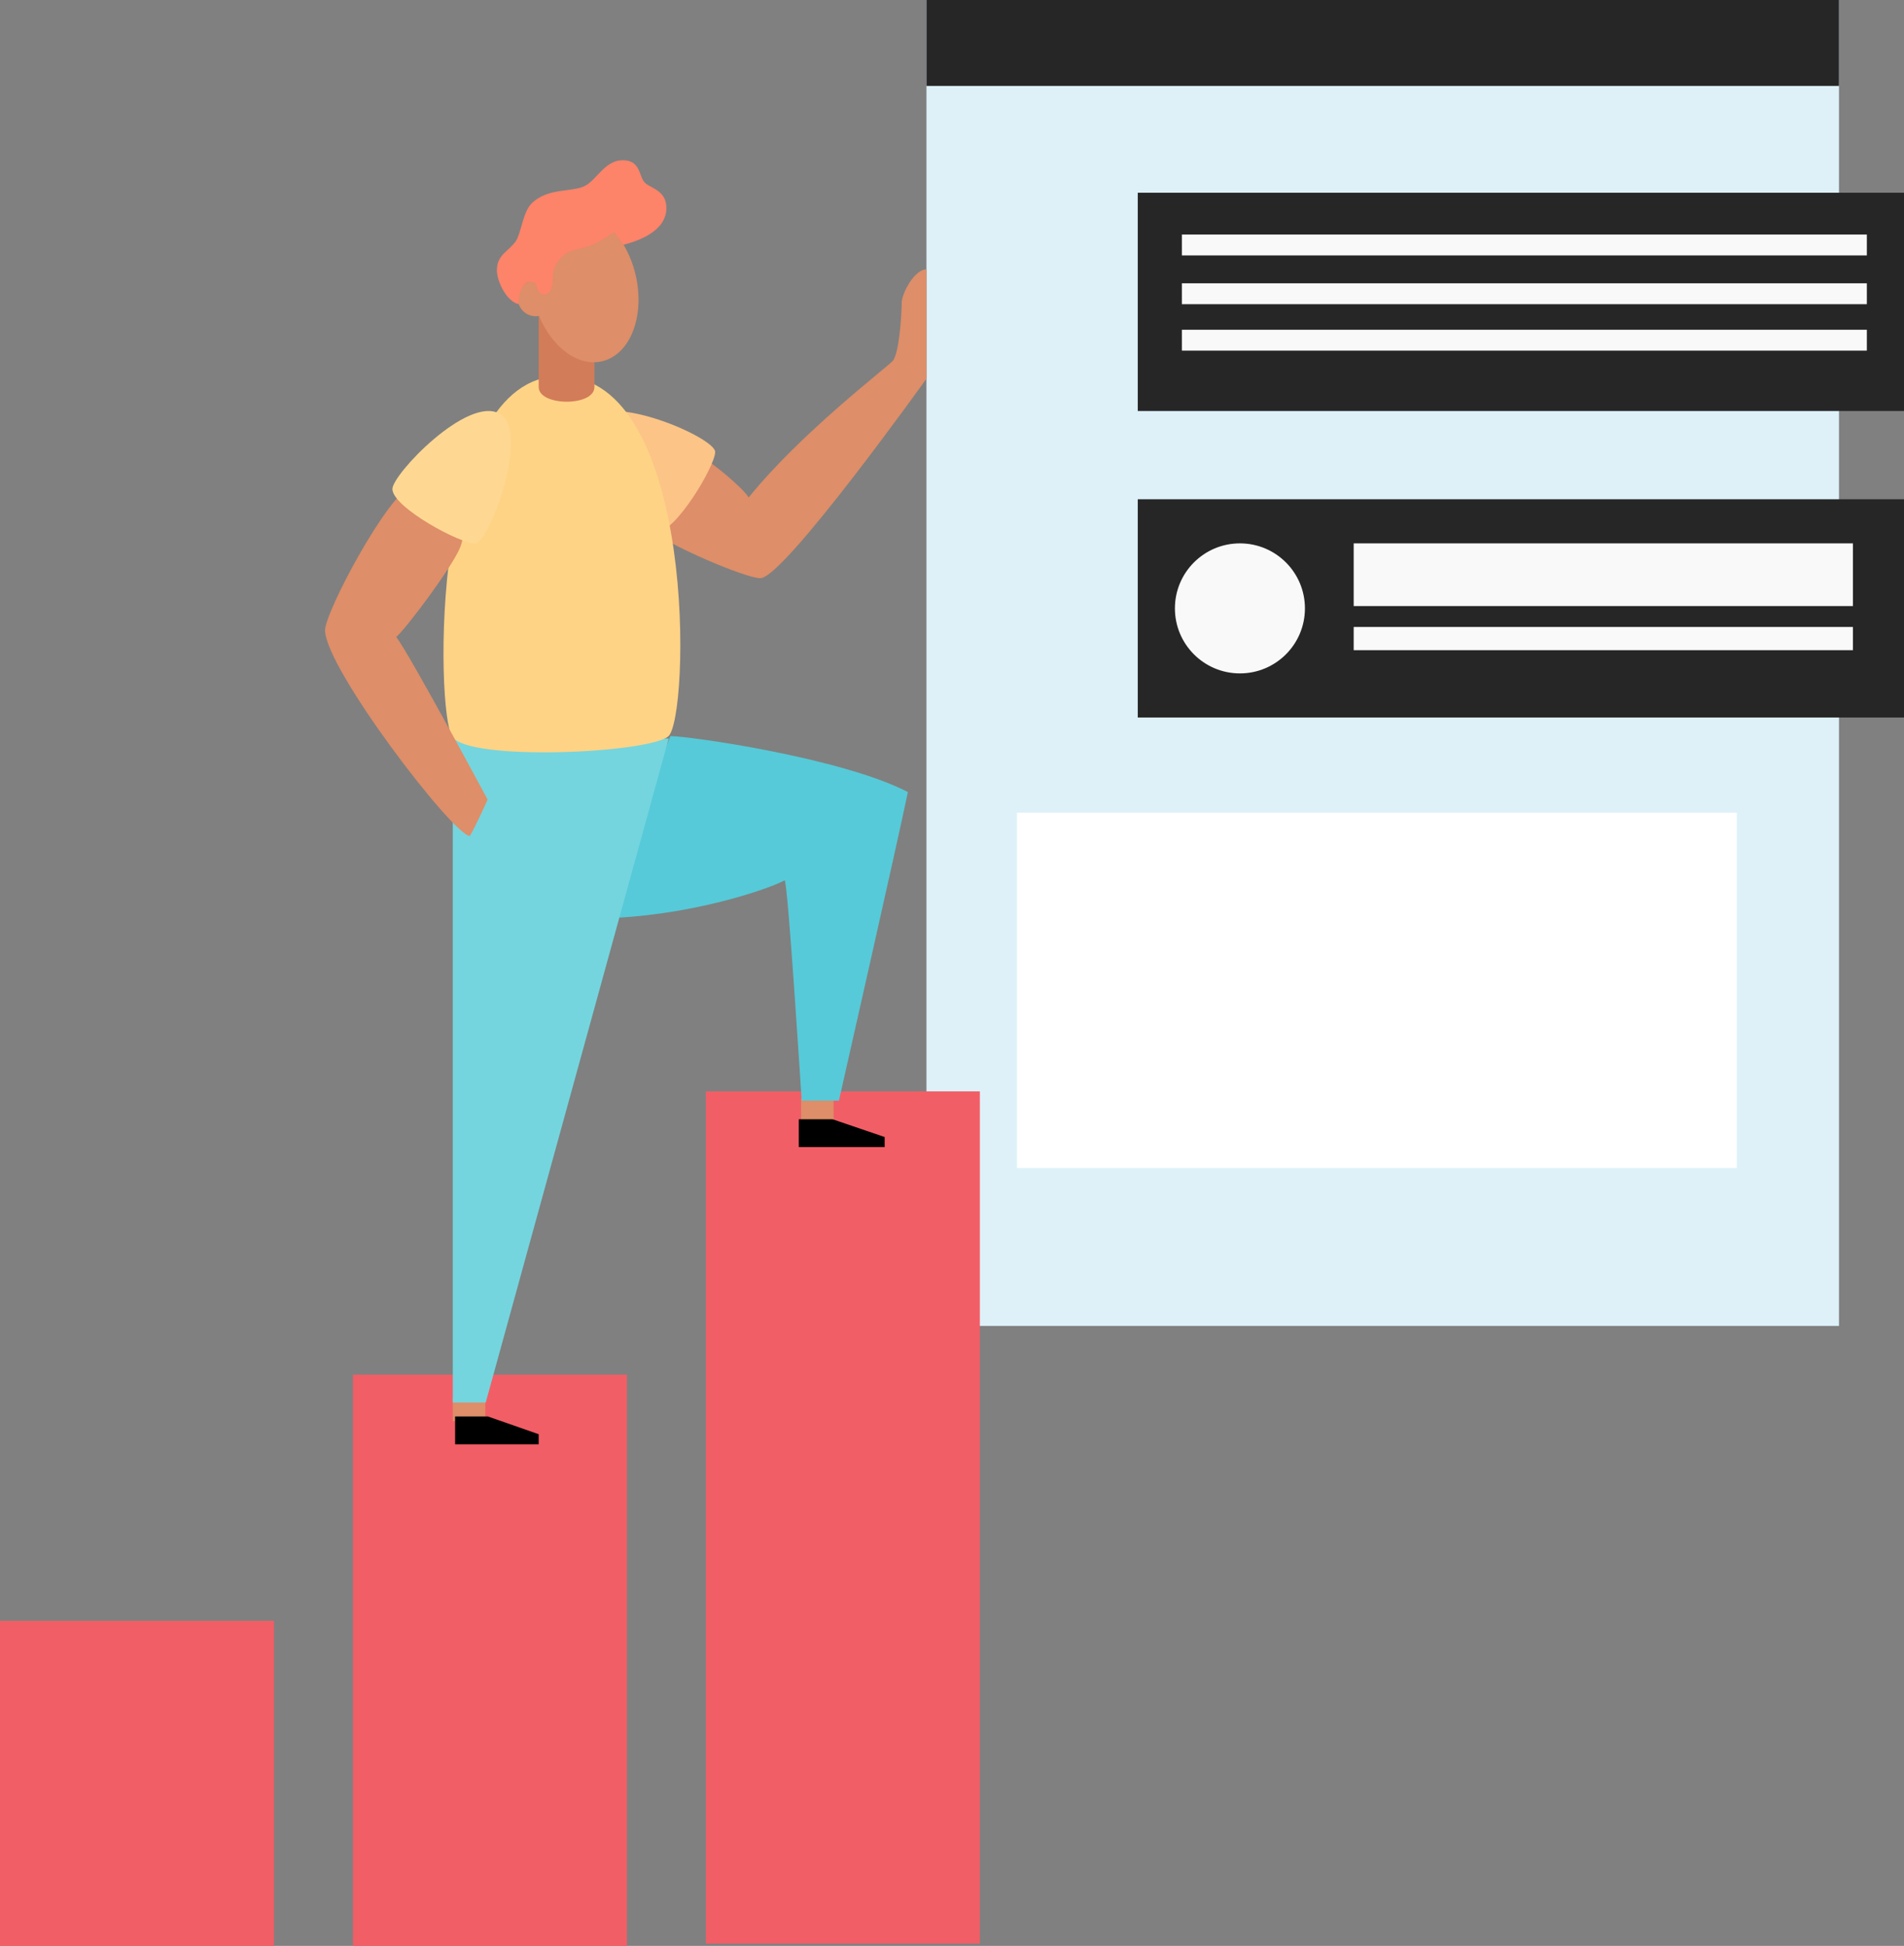 <?xml version="1.0" encoding="UTF-8"?>
<svg width="820px" height="838px" viewBox="0 0 820 838" version="1.1" xmlns="http://www.w3.org/2000/svg" xmlns:xlink="http://www.w3.org/1999/xlink">
    <rect x="0" y="0" width="820" height="838" fill="#808080" stroke="none"/>
    <title>revenue-graph-colour</title>
    <g id="Page-1" stroke="none" stroke-width="1" fill="none" fill-rule="evenodd">
        <g id="img2" transform="translate(-1683, -4430)" fill-rule="nonzero">
            <g id="revenue-graph-colour" transform="translate(1683, 4430)">
                <rect id="Rectangle" fill="#DEF1F9" x="399" y="0" width="393" height="571"></rect>
                <rect id="Rectangle" fill="#F25E66" x="0" y="698" width="118" height="140"></rect>
                <rect id="Rectangle" fill="#F25E66" x="152" y="592" width="118" height="246"></rect>
                <rect id="Rectangle" fill="#F25E66" x="304" y="470" width="118" height="367"></rect>
                <rect id="Rectangle" fill="#DE8E68" x="195" y="602" width="14" height="10"></rect>
                <rect id="Rectangle" fill="#DE8E68" x="345" y="473" width="14" height="10"></rect>
                <path d="M288.705,317 C296.868,317 362.351,326.296 391,341.088 C387.058,360.377 361.298,474 361.298,474 L345.26,474 C345.26,474 339.22,378.345 337.914,379.14 C329.238,383.628 294.803,394.95 258,395.5" id="Path" fill="#56CAD8"></path>
                <polyline id="Path" fill="#74D5DE" points="288 318 209.19 604 195 604 195 318"></polyline>
                <path d="M302.394,197.068 C306.372,198.794 320.002,210.155 322.437,214.245 C344.694,186.606 381.401,158.714 384.403,155.491 C387.404,152.268 388.339,134.314 388.339,130.388 C388.339,126.462 393.768,116 399,116 L399,163.073 C399,163.073 337.576,249 327.464,249 C320.904,249 288.502,234.8 284,230.506" id="Path" fill="#DE8E68"></path>
                <path d="M253.385,181.28 C261.439,168.299 308,188.404 308,194.611 C308,200.817 290.735,229.401 282.999,228.996 C276.837,228.704 245.046,194.757 253.385,181.28 Z" id="Path" fill="#FCC486"></path>
                <path d="M241.207,162 C300.385,162 297.074,309.955 287.731,317.192 C278.387,324.429 201.695,327.941 194.683,317.192 C187.671,306.442 184.956,162 241.207,162 Z" id="Path" fill="#FED385"></path>
                <path d="M177.737,209 C167.174,212.32 140,263.571 140,271.392 C140,287.787 195.331,360 202.371,360 C205.304,354.909 210,344.351 210,344.351 C210,344.351 176.762,282.344 170.665,274.327 C175.942,269.408 195.102,243.619 198.232,235.601 C201.363,227.584 200.191,210.369 200.191,210.369 L177.737,209 Z" id="Path" fill="#DE8E68"></path>
                <path d="M215.117,178.141 C228.476,185.555 210.856,233.597 204.655,233.993 C198.454,234.388 169,218.415 169,210.59 C169,204.296 201.222,170.406 215.117,178.141 Z" id="Path" fill="#FED892"></path>
                <polygon id="Path" fill="#000000" points="196 610 196 622 232 622 232 617.646 210.142 610"></polygon>
                <polygon id="Path" fill="#000000" points="344 482 344 494 381 494 381 489.654 358.54 482"></polygon>
                <rect id="Rectangle" fill="#262626" x="399" y="0" width="393" height="37"></rect>
                <rect id="Rectangle" fill="#262626" x="490" y="83" width="330" height="94"></rect>
                <rect id="Rectangle" fill="#F9F9F9" x="509" y="101" width="295" height="9"></rect>
                <rect id="Rectangle" fill="#F9F9F9" x="509" y="122" width="295" height="9"></rect>
                <rect id="Rectangle" fill="#F9F9F9" x="509" y="142" width="295" height="9"></rect>
                <rect id="Rectangle" fill="#262626" x="490" y="215" width="330" height="94"></rect>
                <circle id="Oval" fill="#F9F9F9" cx="534" cy="262" r="28"></circle>
                <rect id="Rectangle" fill="#F9F9F9" x="583" y="234" width="215" height="27"></rect>
                <rect id="Rectangle" fill="#F9F9F9" x="583" y="270" width="215" height="10"></rect>
                <rect id="Rectangle" fill="#FFFFFF" x="438" y="350" width="310" height="153"></rect>
                <path d="M256,133 L232,133 L232,166.675 C232,175.038 256,175.178 256,166.675 L256,133 Z" id="Path" fill="#D37C59"></path>
                <path d="M273.742,118.401 C269.583,100.674 256.361,88.599 244.207,91.405 C233.795,93.859 227.558,106.392 228.593,121.093 C224.891,122.157 222.539,125.771 223.076,129.571 C223.613,133.37 226.876,136.197 230.73,136.203 C231.204,136.198 231.677,136.151 232.144,136.064 C237.781,149.578 248.916,157.996 259.262,155.591 C271.416,152.785 277.9,136.121 273.742,118.401 Z" id="Path" fill="#DE8E68"></path>
                <path d="M234.485,126.756 C237.58,126.756 238.12,122.462 238.12,118.654 C238.12,113.555 242.943,108.949 245.915,108.077 C251.294,106.514 254.037,106.152 257.296,104.376 C260.554,102.599 264.435,99.926 264.435,99.926 C265.877,101.671 267.188,103.521 268.357,105.461 C271.345,104.639 287,100.888 287,89.62 C287,82.218 280.81,81.247 277.994,78.928 C274.997,76.46 276.283,69 268.169,69 C260.898,69 257.32,76.674 252.67,79.627 C247.045,83.205 236.008,80.326 228.738,87.852 C225.209,91.504 224.382,100.493 222.188,103.783 C219.191,108.241 214,109.541 214,116.343 C214,121.336 218.217,129.766 223.293,131 C223.293,126.065 225.086,121.344 228.721,121.344 C232.676,121.344 229.941,126.756 234.485,126.756 Z" id="Path" fill="#FD8369"></path>
            </g>
        </g>
    </g>
</svg>